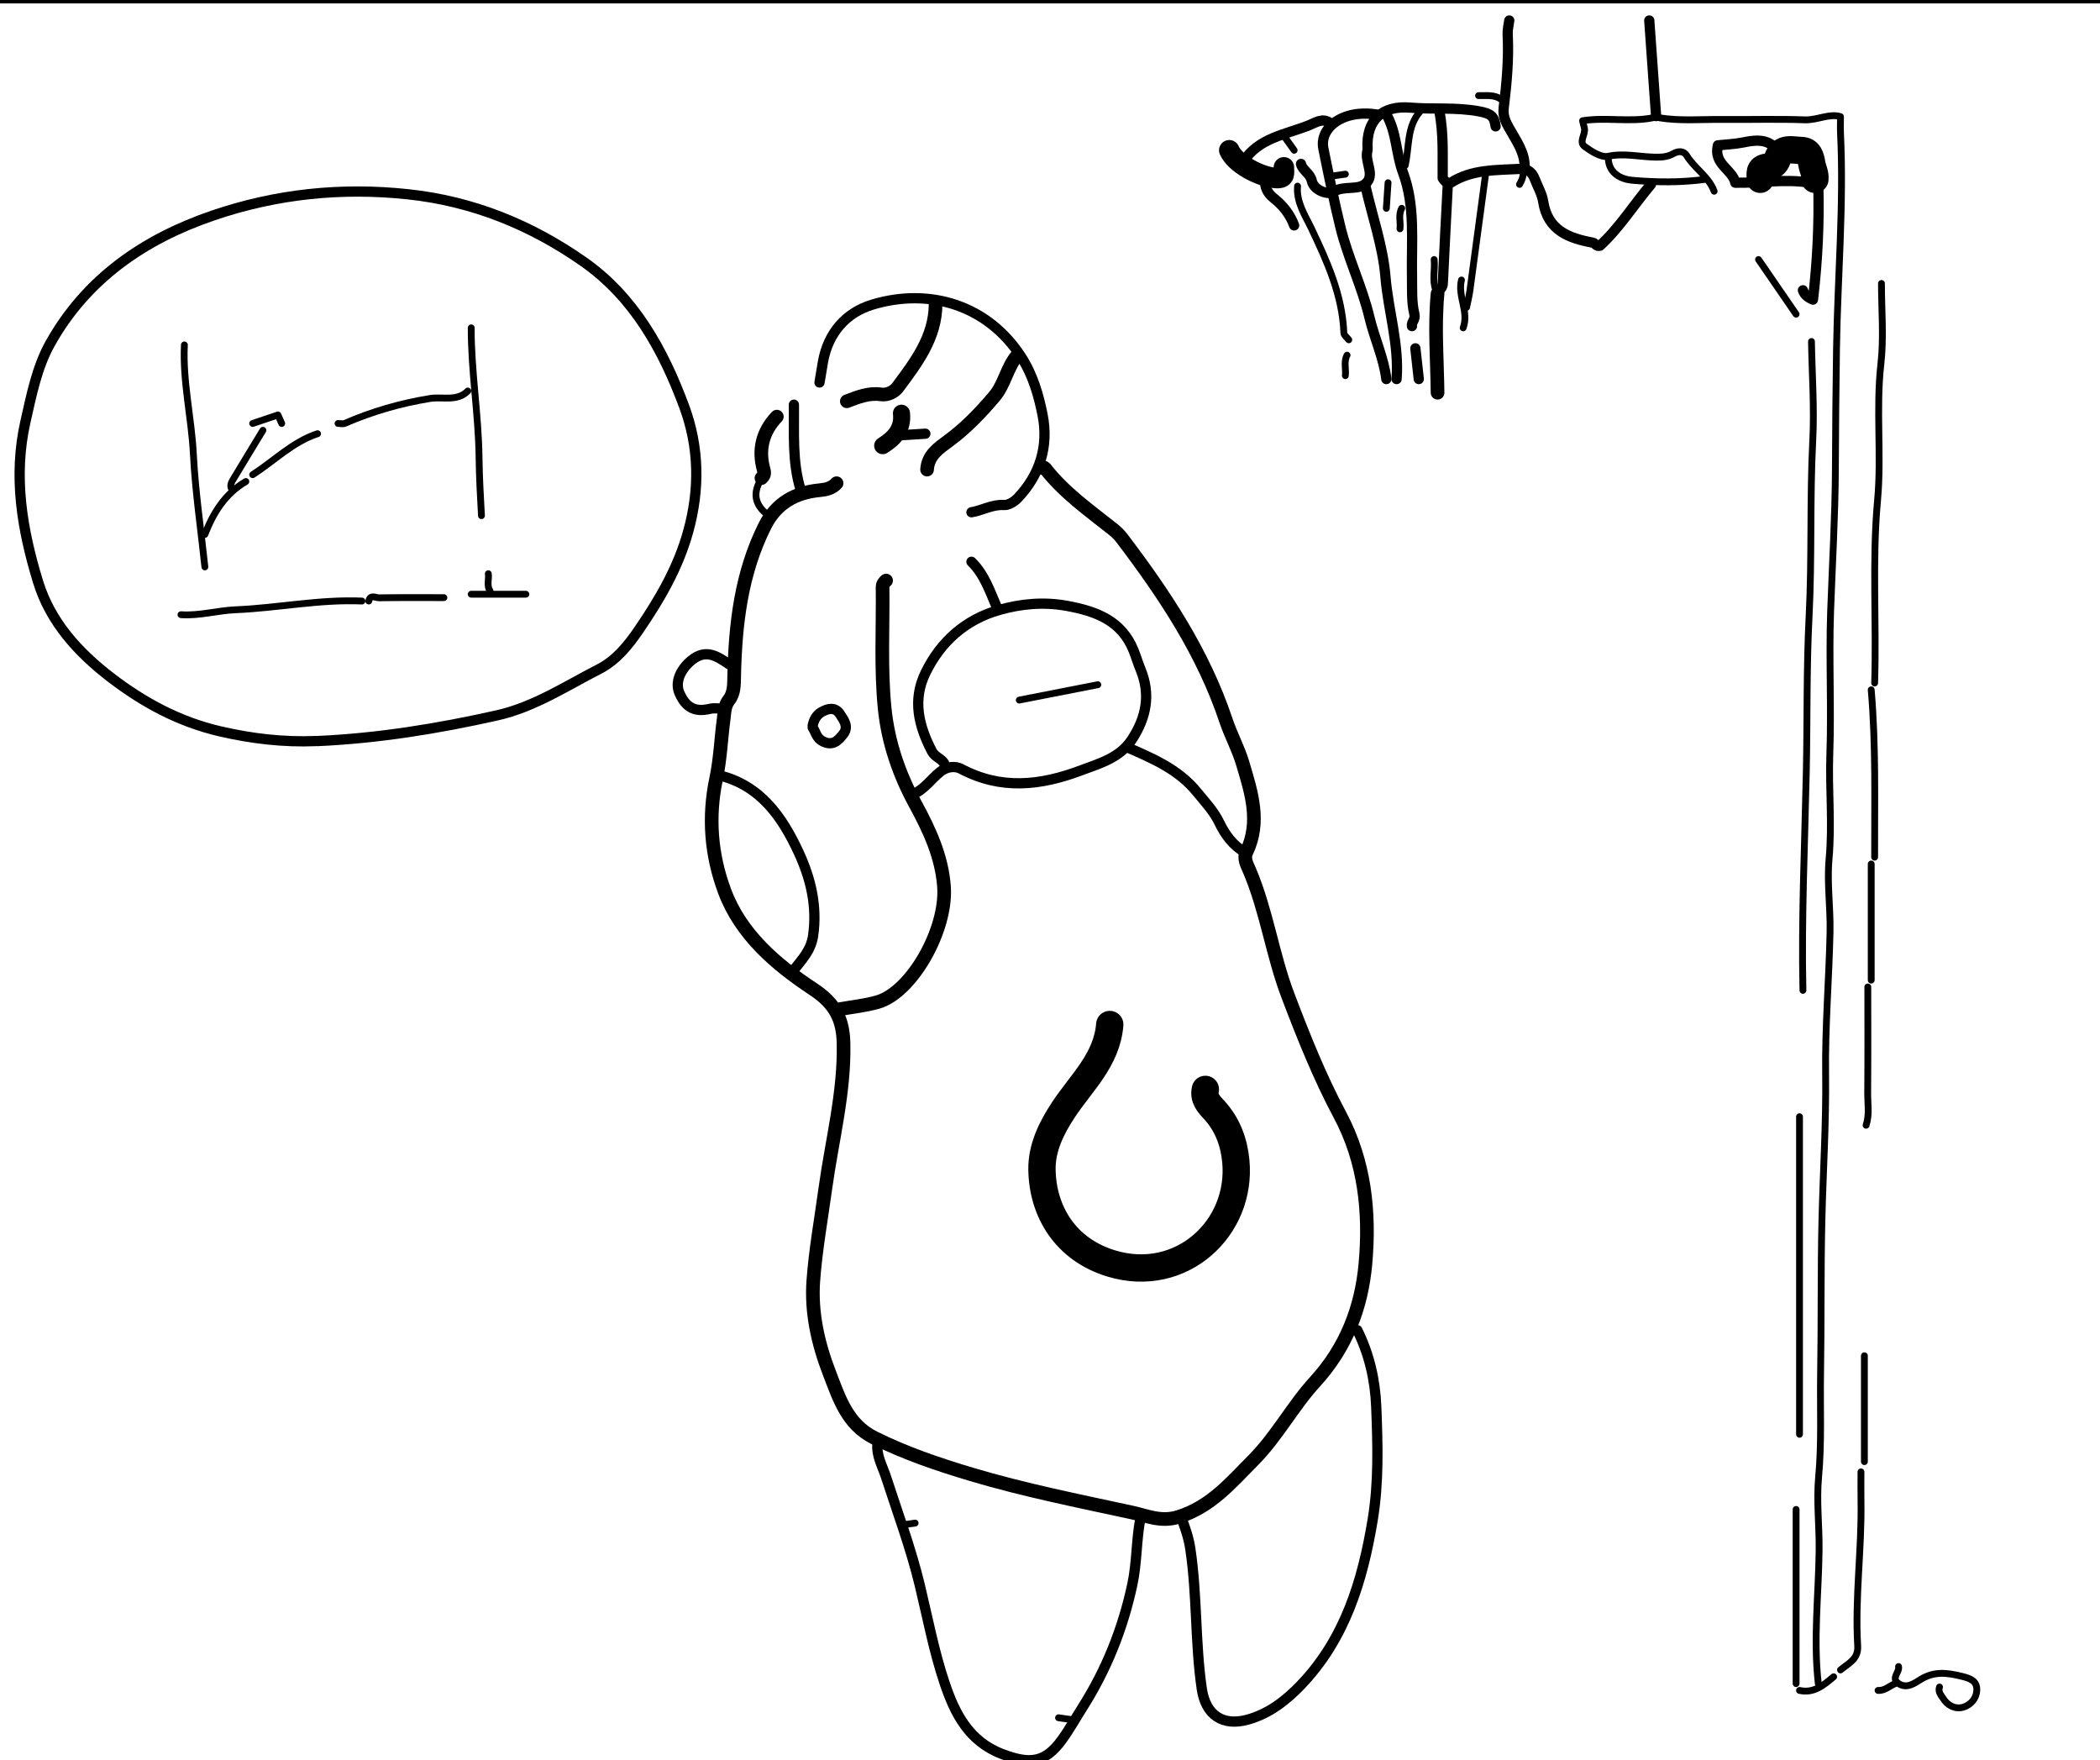 <svg version="1.1" id="Layer_1" xmlns="http://www.w3.org/2000/svg" xmlns:xlink="http://www.w3.org/1999/xlink" x="0px" y="0px"
	 width="100%" viewBox="1.5 1.5 615 515.438" enable-background="new 0 0 616 537" xml:space="preserve">
<path fill="none" opacity="1" stroke="#000000" stroke-linecap="round" stroke-linejoin="round" stroke-width="2"
	d="
M616.5,1.5 
	C411.5,1.5 206.5,1.5 1.5,1.5 
"/>
<path fill="none" opacity="1" stroke="#000000" stroke-linecap="round" stroke-linejoin="round" stroke-width="3"
	d="
M94.5,218.5 
	C112.244,217.706 129.697,214.867 146.999,210.994 
	C157.916,208.55 167.198,202.415 176.959,197.42 
	C181.883,194.901 185.392,190.603 188.53,186.02 
	C194.703,177.005 200.13,167.713 203.075,157.021 
	C206.481,144.654 206.254,132.377 201.872,120.547 
	C195.735,103.979 187.221,88.519 172.404,78.137 
	C157.048,67.377 140.01,60.419 121.012,58.389 
	C101.476,56.302 82.507,58.27 64.019,64.555 
	C43.743,71.446 26.804,83.098 16.183,102.102 
	C12.319,109.014 10.729,117.13 8.948,124.988 
	C5.305,141.065 7.984,156.706 12.671,171.947 
	C16.264,183.628 24.42,192.593 34.038,199.95 
	C43.601,207.264 53.972,212.888 65.964,215.656 
	C75.271,217.805 84.518,218.885 94,218.5 
"/>
<path fill="none" opacity="1" stroke="#000000" stroke-linecap="round" stroke-linejoin="round" stroke-width="4"
	d="
M306.5,138.5 
	C306.833,138.5 307.349,138.359 307.474,138.52 
	C313.057,145.734 320.447,150.928 327.488,156.514 
	C328.406,157.242 329.277,158.083 329.984,159.012 
	C342.516,175.493 353.903,192.621 360.536,212.488 
	C361.955,216.737 364.161,220.736 365.431,225.021 
	C367.957,233.543 370.788,242.134 366.533,251.016 
	C365.617,252.928 366.699,254.702 367.467,256.514 
	C372.449,268.276 374.142,281.083 378.649,292.943 
	C383.175,304.851 387.897,316.725 393.933,328.036 
	C401.181,341.615 402.727,356.458 401.383,371.49 
	C400.222,384.464 395.708,396.167 386.614,406.104 
	C380.063,413.262 375.491,422.068 368.557,429.056 
	C361.992,435.672 356.112,442.741 346.564,445.705 
	C341.478,447.283 337.381,445.341 333.022,444.397 
	C317.299,440.992 301.465,437.843 286.073,433.254 
	C276.389,430.366 266.651,427.077 257.497,422.505 
	C249.627,418.575 247.278,411.022 244.391,403.542 
	C241.004,394.767 239.013,385.727 239.689,376.514 
	C240.352,367.479 241.979,358.459 243.217,349.461 
	C245.159,335.348 248.857,321.417 248.537,306.999 
	C248.383,300.061 246.16,295.43 239.713,291.177 
	C228.816,283.99 218.442,275.186 213.69,262.429 
	C209.775,251.917 208.824,240.867 211.243,229.446 
	C212.435,223.817 212.659,217.816 213.438,211.992 
	C213.699,210.038 213.64,208.166 214.966,206.473 
	C216.546,204.454 216.458,201.944 216.511,199.5 
	C216.84,184.291 218.55,169.365 225.492,155.496 
	C228.807,148.871 234.389,145.722 241.505,145.052 
	C243.469,144.867 245.158,144.478 246.5,143 
"/>
<path fill="none" opacity="1" stroke="#000000" stroke-linecap="round" stroke-linejoin="round" stroke-width="3"
	d="
M399,391 
	C402.515,398.089 404.232,405.579 404.545,413.498 
	C404.981,424.534 405.311,435.542 403.505,446.501 
	C400.55,464.424 395.392,481.441 382.439,494.942 
	C378.152,499.411 373.229,503.266 367.006,505.022 
	C359.547,507.127 354.55,503.655 353.446,496.008 
	C351.481,482.398 352.13,468.592 350.085,454.987 
	C349.608,451.815 348.611,448.923 347.5,446 
"/>
<path fill="none" opacity="1" stroke="#000000" stroke-linecap="round" stroke-linejoin="round" stroke-width="2"
	d="
M487.5,36 
	C493.478,36.971 499.499,36.424 505.5,36.481 
	C513.666,36.558 521.841,36.297 529.997,36.591 
	C533.721,36.726 537.264,34.633 540.5,35.654 
	C540.5,37.498 540.438,39.002 540.509,40.5 
	C541.515,61.522 539.671,82.497 539.337,103.497 
	C539.148,115.332 539.064,127.165 539.005,139 
	C538.936,152.85 538.101,166.671 537.609,180.504 
	C537.113,194.486 537.868,208.513 537.377,222.496 
	C537.02,232.671 538.085,242.814 537.156,253.014 
	C536.511,260.107 537.601,267.339 537.443,274.499 
	C537.138,288.336 535.973,302.173 536.146,315.998 
	C536.323,330.201 535.416,344.335 535.07,358.502 
	C534.704,373.495 534.922,388.5 534.672,403.503 
	C534.502,413.669 535.033,423.827 534.095,434.009 
	C533.438,441.13 534.328,448.32 534.242,455.503 
	C534.085,468.493 532.521,481.5 534,494.5 
"/>
<path fill="none" opacity="1" stroke="#000000" stroke-linecap="round" stroke-linejoin="round" stroke-width="8"
	d="
M326.5,301.5 
	C325.698,311.83 318.162,318.546 312.936,326.458 
	C309.364,331.866 306.55,337.651 306.649,343.998 
	C306.843,356.339 313.58,367.44 327.003,371.491 
	C347.363,377.637 365.279,361.228 363.419,341.508 
	C362.897,335.975 360.996,330.743 357.037,326.466 
	C355.546,324.856 353.88,323.106 354.5,320.5 
"/>
<path fill="none" opacity="1" stroke="#000000" stroke-linecap="round" stroke-linejoin="round" stroke-width="2"
	d="
M532,101.5 
	C532.167,111.167 532.878,120.861 532.38,130.494 
	C531.494,147.663 532.181,164.861 531.305,181.99 
	C530.529,197.174 530.805,212.333 530.488,227.5 
	C530.042,248.832 529.04,270.154 529.5,291.5 
"/>
<path fill="none" opacity="1" stroke="#000000" stroke-linecap="round" stroke-linejoin="round" stroke-width="2"
	d="
M552.5,84.5 
	C552.5,92.333 553.219,100.248 552.34,107.982 
	C550.823,121.337 552.573,134.724 551.358,147.987 
	C549.721,165.838 551.078,183.671 550.5,201.5 
"/>
<path fill="none" opacity="1" stroke="#000000" stroke-linecap="round" stroke-linejoin="round" stroke-width="2"
	d="
M528.5,328.5 
	C528.5,359.5 528.5,390.5 528.5,421.5 
"/>
<path fill="none" opacity="1" stroke="#000000" stroke-linecap="round" stroke-linejoin="round" stroke-width="3"
	d="
M269,234 
	C272.3,232.612 274.228,229.546 276.944,227.428 
	C278.961,225.856 281.384,225.804 282.933,226.627 
	C294.633,232.838 306.173,231.563 318.039,227.103 
	C323.697,224.976 329.446,223.445 333.009,218.006 
	C337.228,211.565 338.53,204.813 335.511,197.495 
	C334.768,195.693 334.216,193.814 333.492,192.003 
	C329.974,183.216 322.515,180.488 314.014,178.923 
	C307.179,177.665 300.462,178.29 294.038,180.134 
	C284.27,182.937 277.006,189.32 272.535,198.517 
	C268.664,206.481 270.545,214.084 274.437,221.533 
	C275.308,223.2 277.122,223.545 278,225 
"/>
<path fill="none" opacity="1" stroke="#000000" stroke-linecap="round" stroke-linejoin="round" stroke-width="3"
	d="
M212,228.5 
	C224.202,231.438 230.559,240.695 235.376,251.057 
	C238.917,258.674 240.883,266.802 239.621,275.518 
	C239.001,279.801 236.362,282.458 234,285.5 
"/>
<path fill="none" opacity="1" stroke="#000000" stroke-linecap="round" stroke-linejoin="round" stroke-width="3"
	d="
M335.5,446 
	C334.247,452.446 334.494,459.043 333.101,465.522 
	C330.329,478.416 325.542,490.389 318.501,501.5 
	C316.496,504.664 314.662,507.951 312.467,510.976 
	C307.616,517.663 303.162,518.235 294.959,515.107 
	C285.178,511.376 281.107,503.149 278.169,494.443 
	C274.999,485.05 273.162,475.208 270.828,465.542 
	C268.248,454.86 264.37,444.488 260.978,434.007 
	C259.915,430.721 258.023,427.661 258.5,424 
"/>
<path fill="none" opacity="1" stroke="#000000" stroke-linecap="round" stroke-linejoin="round" stroke-width="4"
	d="
M261,171.5 
	C260.4,172.033 259.959,172.547 259.971,173.5 
	C260.117,185.334 259.393,197.204 260.585,208.991 
	C261.585,218.876 264.809,228.259 269.565,236.964 
	C273.714,244.559 277.284,252.31 277.949,261.004 
	C278.927,273.81 268.424,292.133 258.484,294.945 
	C254.915,295.955 251.167,296.333 247.5,297 
"/>
<path fill="none" opacity="1" stroke="#000000" stroke-linecap="round" stroke-linejoin="round" stroke-width="2"
	d="
M546.5,432.5 
	C546.5,435.333 546.457,438.167 546.507,441 
	C546.757,455.181 544.694,469.312 545.541,483.498 
	C545.773,487.394 542.752,488.585 540.5,490.5 
"/>
<path fill="none" opacity="1" stroke="#000000" stroke-linecap="round" stroke-linejoin="round" stroke-width="2"
	d="
M527.5,443.5 
	C527.5,460.5 527.5,477.5 527.5,494.5 
"/>
<path fill="none" opacity="1" stroke="#000000" stroke-linecap="round" stroke-linejoin="round" stroke-width="3"
	d="
M423,34 
	C424.371,40.77 423.905,47.674 424.005,53.658 
	C425.001,55.331 426.028,55.228 426.468,54.95 
	C432.653,51.048 439.626,51.348 446.498,50.963 
	C448.924,50.827 450.21,51.931 451.001,54 
	C451.83,56.168 453.078,58.269 453.427,60.511 
	C454.741,68.956 460.866,71.253 467.989,72.561 
	C468.618,72.677 469.028,73.777 470.046,73.459 
	C475.818,68.181 479.947,61.456 485,55.5 
"/>
<path fill="none" opacity="1" stroke="#000000" stroke-linecap="round" stroke-linejoin="round" stroke-width="2"
	d="
M549.5,203.5 
	C550.904,219.811 550.461,236.161 550.5,252.5 
"/>
<path fill="none" opacity="1" stroke="#000000" stroke-linecap="round" stroke-linejoin="round" stroke-width="3"
	d="
M286,151.5 
	C289.197,150.976 292.058,149.161 295.508,149.379 
	C296.794,149.46 298.476,148.464 299.45,147.452 
	C306.041,140.6 308.642,132.198 306.831,123.033 
	C305.668,117.149 303.961,111.236 300.546,105.97 
	C290.651,90.714 273.611,85.715 257.054,90.679 
	C249.236,93.023 244.005,98.997 242.503,107.501 
	C242.15,109.497 241.833,111.5 241.5,113.5 
"/>
<path fill="none" opacity="1" stroke="#000000" stroke-linecap="round" stroke-linejoin="round" stroke-width="2"
	d="
M381.5,56 
	C381.093,60.724 383.721,64.542 385.584,68.46 
	C390.219,78.211 394.628,87.956 395.061,98.998 
	C395.088,99.683 396,100.333 396.5,101 
"/>
<path fill="none" opacity="1" stroke="#000000" stroke-linecap="round" stroke-linejoin="round" stroke-width="3"
	d="
M401.5,56.5 
	C403.5,65.167 406.504,73.75 407.235,82.522 
	C408.072,92.557 411.278,102.322 410.5,112.5 
"/>
<path fill="none" opacity="1" stroke="#000000" stroke-linecap="round" stroke-linejoin="round" stroke-width="3"
	d="
M404.5,35 
	C397.487,33.948 392.083,36.407 389.953,39.972 
	C388.969,41.618 388.721,43.336 389.053,44.989 
	C390.6,52.68 392.181,60.37 394.039,67.99 
	C396.24,77.014 400.404,85.416 402.561,94.485 
	C404,100.536 406.722,106.253 407.5,112.5 
"/>
<path fill="none" opacity="1" stroke="#000000" stroke-linecap="round" stroke-linejoin="round" stroke-width="2"
	d="
M548.5,290.5 
	C548.5,300.833 548.559,311.167 548.465,321.5 
	C548.436,324.664 549.052,327.88 548,331 
"/>
<path fill="none" opacity="1" stroke="#000000" stroke-linecap="round" stroke-linejoin="round" stroke-width="2"
	d="
M55.5,102.5 
	C54.983,113.272 57.583,123.788 58.133,134.493 
	C58.7,145.524 60.333,156.5 61.5,167.5 
"/>
<path fill="none" opacity="1" stroke="#000000" stroke-linecap="round" stroke-linejoin="round" stroke-width="4"
	d="
M275.5,90.5 
	C275.451,100.291 269.822,107.609 264.392,114.92 
	C263.486,116.139 261.519,117.285 259.502,116.989 
	C255.916,116.463 252.722,117.778 249.5,119 
"/>
<path fill="none" opacity="1" stroke="#000000" stroke-linecap="round" stroke-linejoin="round" stroke-width="2"
	d="
M436.5,53 
	C435,64.167 433.513,75.335 431.986,86.498 
	C431.756,88.179 431.333,89.833 431,91.5 
"/>
<path fill="none" opacity="1" stroke="#000000" stroke-linecap="round" stroke-linejoin="round" stroke-width="3"
	d="
M332,220.5 
	C339.393,223.717 346.736,226.919 352.057,233.454 
	C354.414,236.348 356.935,238.97 358.613,242.446 
	C360.249,245.834 362.515,249.035 366,251 
"/>
<path fill="none" opacity="1" stroke="#000000" stroke-linecap="round" stroke-linejoin="round" stroke-width="2"
	d="
M138.5,116 
	C135.362,119.162 131.049,117.598 127.449,118.185 
	C118.746,119.603 110.504,121.981 102.486,125.468 
	C101.926,125.712 101.167,125.5 100.5,125.5 
"/>
<path fill="none" opacity="1" stroke="#000000" stroke-linecap="round" stroke-linejoin="round" stroke-width="2"
	d="
M139.5,97.5 
	C139.468,110.203 141.638,122.765 141.797,135.496 
	C141.867,141.097 142.179,146.833 142.5,152.5 
"/>
<path fill="none" opacity="1" stroke="#000000" stroke-linecap="round" stroke-linejoin="round" stroke-width="4"
	d="
M299.5,105.5 
	C296.361,109.03 295.83,113.909 292.663,117.638 
	C288.635,122.379 284.423,126.791 279.464,130.452 
	C276.401,132.713 273.277,134.722 273,139 
"/>
<path fill="none" opacity="1" stroke="#000000" stroke-linecap="round" stroke-linejoin="round" stroke-width="2"
	d="
M549.5,254.5 
	C549.5,265.833 549.5,277.167 549.5,288.5 
"/>
<path fill="none" opacity="1" stroke="#000000" stroke-linecap="round" stroke-linejoin="round" stroke-width="3"
	d="
M534,55.5 
	C534.312,66.725 533.773,77.899 532.439,89.236 
	C530.799,88.534 529.931,87.736 529.5,86.5 
"/>
<path fill="none" opacity="1" stroke="#000000" stroke-linecap="round" stroke-linejoin="round" stroke-width="3"
	d="
M425.5,55.5 
	C425,65.167 424.477,74.832 424.037,84.502 
	C423.994,85.44 423.6,85.967 423,86.5 
"/>
<path fill="none" opacity="1" stroke="#000000" stroke-linecap="round" stroke-linejoin="round" stroke-width="2"
	d="
M547.5,398.5 
	C547.5,408.833 547.5,419.167 547.5,429.5 
"/>
<path fill="none" opacity="1" stroke="#000000" stroke-linecap="round" stroke-linejoin="round" stroke-width="2"
	d="
M557.5,489.5 
	C557.89,491.167 555.147,492.88 557.509,494.487 
	C559.932,496.135 562.325,494.292 563.891,493.324 
	C567.987,490.79 571.758,491.323 576.032,492.367 
	C578.62,493 580.54,493.748 580.418,496.496 
	C580.314,498.848 578.629,500.746 576.47,501.401 
	C574.143,502.108 571.853,500.899 570.627,498.921 
	C570.096,498.064 568.951,496.919 569.5,495.5 
"/>
<path fill="none" opacity="1" stroke="#000000" stroke-linecap="round" stroke-linejoin="round" stroke-width="2"
	d="
M107.5,177.5 
	C95.074,176.956 82.861,179.538 70.502,180.052 
	C65.159,180.275 59.915,181.873 54.5,181.5 
"/>
<path fill="none" opacity="1" stroke="#000000" stroke-linecap="round" stroke-linejoin="round" stroke-width="3"
	d="
M484.5,7.5 
	C485.167,16.833 485.833,26.167 486.5,35.5 
"/>
<path fill="none" opacity="1" stroke="#000000" stroke-linecap="round" stroke-linejoin="round" stroke-width="3"
	d="
M239.5,214.5 
	C240.405,215.905 240.598,217.632 242.46,218.578 
	C245.43,220.085 247.004,218.298 248.455,216.465 
	C250.164,214.307 248.577,212.258 247.44,210.54 
	C246.022,208.399 243.855,208.97 242.024,210.042 
	C240.602,210.875 239.805,212.336 239.5,214 
"/>
<path fill="none" opacity="1" stroke="#000000" stroke-linecap="round" stroke-linejoin="round" stroke-width="3"
	d="
M407.5,35 
	C410.552,40.259 410.294,46.449 412.381,52.044 
	C416.042,61.855 414.813,72.279 415.015,82.5 
	C415.088,86.168 414.843,89.955 415.709,93.448 
	C416.135,95.17 414.76,95.775 415,97 
"/>
<path fill="none" opacity="1" stroke="#000000" stroke-linecap="round" stroke-linejoin="round" stroke-width="8"
	d="
M533,54 
	C533.19,52.384 532.352,50.973 532.103,49.483 
	C531.758,47.42 531.323,45.605 528.999,45.564 
	C526.458,45.521 523.252,44.379 522.045,48.015 
	C521.507,49.633 520.355,50.31 518.995,50.447 
	C516.432,50.704 517.062,52.488 517,54 
"/>
<path fill="none" opacity="1" stroke="#000000" stroke-linecap="round" stroke-linejoin="round" stroke-width="3"
	d="
M443.5,7.5 
	C443.333,8.833 442.966,10.177 443.033,11.498 
	C443.4,18.704 442.763,25.87 441.88,32.985 
	C441.571,35.469 442.402,37.099 443.464,39.02 
	C445.463,42.638 448.102,46.04 448,50.5 
"/>
<path fill="none" opacity="1" stroke="#000000" stroke-linecap="round" stroke-linejoin="round" stroke-width="2"
	d="
M323,202 
	C315.333,203.5 307.667,205 300,206.5 
"/>
<path fill="none" opacity="1" stroke="#000000" stroke-linecap="round" stroke-linejoin="round" stroke-width="2"
	d="
M131.5,176.5 
	C125.167,176.5 118.832,176.448 112.501,176.555 
	C111.52,176.572 109.938,175.481 109.5,177.5 
"/>
<path fill="none" opacity="1" stroke="#000000" stroke-linecap="round" stroke-linejoin="round" stroke-width="3"
	d="
M234,120 
	C234.094,128.379 233.466,136.816 236,145 
"/>
<path fill="none" opacity="1" stroke="#000000" stroke-linecap="round" stroke-linejoin="round" stroke-width="2"
	d="
M485.5,36 
	C478.715,37.33 471.79,35.769 464.964,36.856 
	C465.167,37.667 465.34,38.332 465.499,39 
	C465.934,40.833 463.747,43.055 465.577,44.395 
	C467.572,45.856 470.415,47.688 472.45,47.262 
	C477.272,46.254 481.834,47.485 486.5,47.525 
	C488.269,47.54 489.936,47.405 491.505,46.509 
	C492.931,45.695 494.578,45.603 495.446,47.033 
	C497.753,50.832 501.899,53.188 503.5,57.5 
"/>
<path fill="none" opacity="1" stroke="#000000" stroke-linecap="round" stroke-linejoin="round" stroke-width="3"
	d="
M439.5,38.5 
	C439.11,35.571 438.193,34.757 434.575,34.092 
	C427.81,32.847 421.161,33.579 414.499,33.017 
	C406.33,32.327 401.565,36.55 401.999,45 
	C402.007,45.166 402.041,45.346 401.994,45.498 
	C400.966,48.79 404.441,52.794 401.365,55.337 
	C398.961,57.324 395,55.72 391.828,57.729 
	C390.474,58.586 386.303,57.323 385.67,54.462 
	C385.164,52.181 382.99,51.473 382.5,49.5 
"/>
<path fill="none" opacity="1" stroke="#000000" stroke-linecap="round" stroke-linejoin="round" stroke-width="3"
	d="
M215,196 
	C211.513,193.687 208.261,191.337 203.929,194.915 
	C200.861,197.449 199.044,201.228 200.5,204.5 
	C202.421,208.815 205.117,210.113 209.51,209.04 
	C210.611,208.771 211.833,209 213,209 
"/>
<path fill="none" opacity="1" stroke="#000000" stroke-linecap="round" stroke-linejoin="round" stroke-width="2"
	d="
M94.5,128.5 
	C87.162,130.909 81.804,136.454 75.5,140.5 
"/>
<path fill="none" opacity="1" stroke="#000000" stroke-linecap="round" stroke-linejoin="round" stroke-width="4"
	d="
M229,123.5 
	C224.799,127.927 223.521,133.195 225.123,138.966 
	C225.494,140.304 225.229,140.779 224.5,141.5 
"/>
<path fill="none" opacity="1" stroke="#000000" stroke-linecap="round" stroke-linejoin="round" stroke-width="2"
	d="
M78.5,127.5 
	C75.667,132.167 72.816,136.823 70.014,141.508 
	C69.381,142.566 68.589,143.679 69.5,145 
"/>
<path fill="none" opacity="1" stroke="#000000" stroke-linecap="round" stroke-linejoin="round" stroke-width="3"
	d="
M520.5,44 
	C517.854,42.071 514.683,42.682 512.041,43.207 
	C509.542,43.704 506.961,43.805 504.598,44.054 
	C503.215,49.633 508.9,51.116 509.691,55.002 
	C517.167,55.139 524.333,53.798 531.5,55 
"/>
<path fill="none" opacity="1" stroke="#000000" stroke-linecap="round" stroke-linejoin="round" stroke-width="2"
	d="
M516.5,77.5 
	C520.167,82.833 523.833,88.167 527.5,93.5 
"/>
<path fill="none" opacity="1" stroke="#000000" stroke-linecap="round" stroke-linejoin="round" stroke-width="2"
	d="
M501,54 
	C493.852,54.99 486.631,54.909 479.518,54.289 
	C476.481,54.024 472.722,52.44 472.5,48 
"/>
<path fill="none" opacity="1" stroke="#000000" stroke-linecap="round" stroke-linejoin="round" stroke-width="4"
	d="
M422.5,87.5 
	C421.582,97.167 422.384,106.833 422.5,116.5 
"/>
<path fill="none" opacity="1" stroke="#000000" stroke-linecap="round" stroke-linejoin="round" stroke-width="2"
	d="
M429.5,83.5 
	C428.319,88.215 431.758,92.765 430,97.5 
"/>
<path fill="none" opacity="1" stroke="#000000" stroke-linecap="round" stroke-linejoin="round" stroke-width="3"
	d="
M372,54 
	C371.792,56.306 372.724,58.094 374.5,59.501 
	C377.201,61.641 379.291,64.24 380.5,67.5 
"/>
<path fill="none" opacity="1" stroke="#000000" stroke-linecap="round" stroke-linejoin="round" stroke-width="3"
	d="
M286,166 
	C289.84,169.755 291.435,174.758 293.5,179.5 
"/>
<path fill="none" opacity="1" stroke="#000000" stroke-linecap="round" stroke-linejoin="round" stroke-width="3"
	d="
M391,37.5 
	C388.854,35.919 386.774,37.401 385.042,38.104 
	C378.102,40.92 370.011,41.807 365.5,49 
"/>
<path fill="none" opacity="1" stroke="#000000" stroke-linecap="round" stroke-linejoin="round" stroke-width="2"
	d="
M73.5,142.5 
	C67.432,146.065 63.949,151.633 61.5,158 
"/>
<path fill="none" opacity="1" stroke="#000000" stroke-linecap="round" stroke-linejoin="round" stroke-width="2"
	d="
M417.5,34 
	C413.368,38.593 414.298,44.61 413,50 
"/>
<path fill="none" opacity="1" stroke="#000000" stroke-linecap="round" stroke-linejoin="round" stroke-width="2"
	d="
M139.5,175.5 
	C144.833,175.5 150.167,175.5 155.5,175.5 
"/>
<path fill="none" opacity="1" stroke="#000000" stroke-linecap="round" stroke-linejoin="round" stroke-width="2"
	d="
M538.5,492.5 
	C535.595,494.904 532.742,497.439 528.5,496.5 
"/>
<path fill="none" opacity="1" stroke="#000000" stroke-linecap="round" stroke-linejoin="round" stroke-width="2"
	d="
M224,142.5 
	C221.983,146.232 222.775,149.372 226,152 
"/>
<path fill="none" opacity="1" stroke="#000000" stroke-linecap="round" stroke-linejoin="round" stroke-width="3"
	d="
M416,103.5 
	C416.333,106.5 416.667,109.5 417,112.5 
"/>
<path fill="none" opacity="1" stroke="#000000" stroke-linecap="round" stroke-linejoin="round" stroke-width="2"
	d="
M421.5,77.5 
	C421.824,80.491 420.846,83.555 422,86.5 
"/>
<path fill="none" opacity="1" stroke="#000000" stroke-linecap="round" stroke-linejoin="round" stroke-width="6"
	d="
M377.5,50.5 
	C377.452,52.154 378.156,53.88 374.99,53.622 
	C370.263,53.236 363.184,49.407 361.5,45.5 
"/>
<path fill="none" opacity="1" stroke="#000000" stroke-linecap="round" stroke-linejoin="round" stroke-width="3"
	d="
M272.5,128.5 
	C269.833,128.667 267.167,128.833 264.5,129 
"/>
<path fill="none" opacity="1" stroke="#000000" stroke-linecap="round" stroke-linejoin="round" stroke-width="2"
	d="
M408,55 
	C407.833,57.5 407.667,60 407.5,62.5 
"/>
<path fill="none" opacity="1" stroke="#000000" stroke-linecap="round" stroke-linejoin="round" stroke-width="5"
	d="
M265.5,122.5 
	C266.014,127.026 263.511,129.805 260,132 
"/>
<path fill="none" opacity="1" stroke="#000000" stroke-linecap="round" stroke-linejoin="round" stroke-width="2"
	d="
M441,30.5 
	C438.988,29.164 436.71,29.553 434.5,29.5 
"/>
<path fill="none" opacity="1" stroke="#000000" stroke-linecap="round" stroke-linejoin="round" stroke-width="2"
	d="
M412,62.5 
	C410.951,64.426 411.734,66.506 411.5,68.5 
"/>
<path fill="none" opacity="1" stroke="#000000" stroke-linecap="round" stroke-linejoin="round" stroke-width="2"
	d="
M396,105.5 
	C394.951,107.426 395.734,109.506 395.5,111.5 
"/>
<path fill="none" opacity="1" stroke="#000000" stroke-linecap="round" stroke-linejoin="round" stroke-width="2"
	d="
M556.5,494.5 
	C554.839,495.18 553.484,496.627 551.5,496.5 
"/>
<path fill="none" opacity="1" stroke="#000000" stroke-linecap="round" stroke-linejoin="round" stroke-width="2"
	d="
M84,125.5 
	C83.637,124.678 83.274,123.857 82.9,123.01 
	C80.495,123.819 77.998,124.659 75.5,125.5 
"/>
<path fill="none" opacity="1" stroke="#000000" stroke-linecap="round" stroke-linejoin="round" stroke-width="2"
	d="
M144.5,169.5 
	C144.77,171.156 143.941,172.923 145,174.5 
"/>
<path fill="none" opacity="1" stroke="#000000" stroke-linecap="round" stroke-linejoin="round" stroke-width="2"
	d="
M447.5,51.5 
	C447.752,52.98 447.217,54.262 446.5,55.5 
"/>
<path fill="none" opacity="1" stroke="#000000" stroke-linecap="round" stroke-linejoin="round" stroke-width="2"
	d="
M378,42 
	C378.833,43.167 379.667,44.333 380.5,45.5 
"/>
<path fill="none" opacity="1" stroke="#000000" stroke-linecap="round" stroke-linejoin="round" stroke-width="2"
	d="
M315,505 
	C313.833,504.833 312.667,504.667 311.5,504.5 
"/>
<path fill="none" opacity="1" stroke="#000000" stroke-linecap="round" stroke-linejoin="round" stroke-width="2"
	d="
M395.5,52.5 
	C394.333,52.667 393.167,52.833 392,53 
"/>
<path fill="none" opacity="1" stroke="#000000" stroke-linecap="round" stroke-linejoin="round" stroke-width="2"
	d="
M269.5,447.5 
	C268.333,447.667 267.167,447.833 266,448 
"/>
</svg>